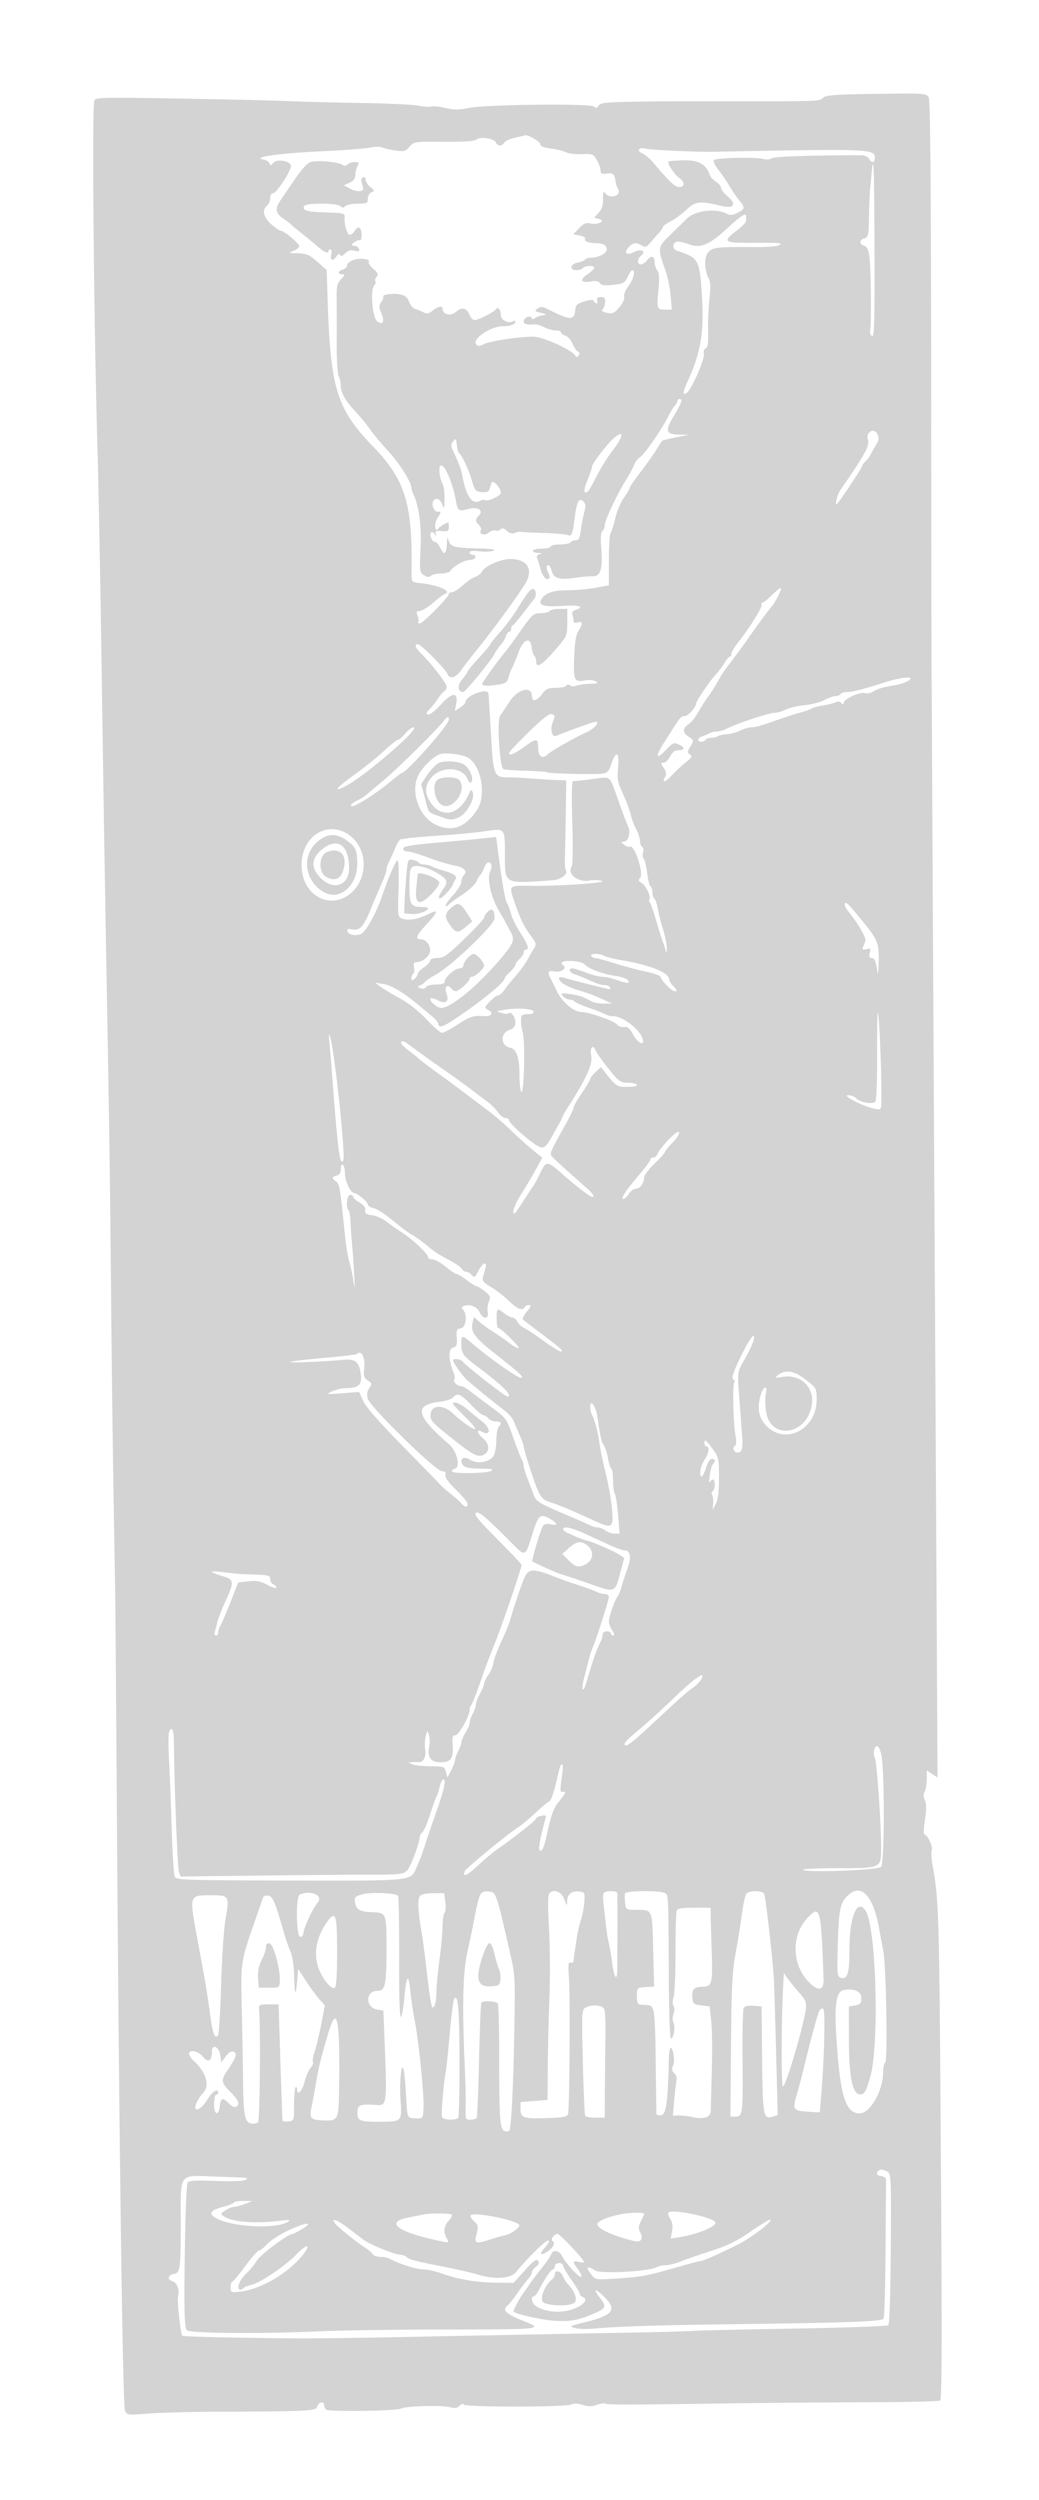 <svg xmlns="http://www.w3.org/2000/svg" width="500" height="1203"><path d="M396.137 47c-1.746 1.733-1.836 1.737-39.637 1.725-39.25-.012-38.493-.016-53.772.272-11.306.214-13.93.542-14.654 1.834-.677 1.21-1.199 1.31-2.258.431-1.891-1.569-52.113-.986-60.316.701-4.762.979-7.066.978-11.165-.004-2.841-.681-5.802-.994-6.579-.696-.777.299-3.628.116-6.335-.406-2.706-.521-14.596-1.094-26.421-1.272-11.825-.178-27.8-.587-35.5-.909-7.7-.321-31.879-.889-53.731-1.261-36.602-.624-39.782-.546-40.373.996-1.213 3.161-.289 104.509 1.542 169.089.545 19.25 1.458 67.85 2.027 108 .569 40.15 1.489 98.2 2.044 129 1.597 88.68 1.91 110.371 2.47 171 .289 31.35.829 74.775 1.201 96.5.371 21.725.728 42.875.793 47 .065 4.125.444 54.975.841 113 1.028 149.9 2.74 275.011 3.801 277.803.907 2.384.925 2.387 11.647 1.597 5.906-.435 19.738-.826 30.738-.868 46.764-.179 49.633-.324 50.21-2.532.597-2.284 3.29-2.741 3.29-.559 0 .793.493 1.745 1.095 2.118 1.701 1.051 33.778.579 35.846-.528 2.367-1.266 19.614-1.76 23.645-.676 2.316.622 3.482.434 4.67-.754.939-.939 1.726-1.155 1.934-.531.445 1.334 49.271 1.289 51.769-.048 1.108-.593 3.083-.515 5.463.216 2.81.862 4.485.858 6.8-.016 1.689-.637 3.46-.919 3.935-.625 1.003.62 12.067.612 56.843-.043 17.875-.261 48.578-.52 68.229-.575 19.651-.056 35.936-.437 36.19-.848.9-1.457.953-28.874.255-132.631-.677-100.654-.936-109.012-3.863-124.7-.585-3.135-.785-6.426-.444-7.314.661-1.724-1.665-7.08-3.321-7.646-.657-.224-.63-2.685.078-7.225.777-4.979.769-7.555-.029-9.307-.754-1.653-.785-3.018-.1-4.299.553-1.033 1.005-3.717 1.005-5.966v-4.089l2.583 1.693 2.584 1.692-.489-91.919c-.268-50.556-.801-148.17-1.182-216.92-.382-68.75-.791-146.375-.909-172.5s-.25-48.4-.292-49.5c-.043-1.1-.122-63.56-.178-138.799-.07-96.417-.421-137.4-1.187-138.831-1.054-1.97-1.814-2.022-25.184-1.701-19.764.272-24.369.601-25.609 1.831M248 66.208c-2.475.547-4.86 1.623-5.3 2.393-1.023 1.791-3.33 1.806-4.013.025-.748-1.949-7.471-3.05-9.309-1.525-1.02.847-5.854 1.189-15.794 1.117-14.087-.102-14.359-.062-16.495 2.394-1.945 2.238-2.663 2.427-6.88 1.815-2.59-.375-5.402-1.041-6.25-1.478-.848-.438-3.548-.392-6 .102S164.275 72.376 153 72.897c-18.869.873-32.337 2.867-26.189 3.878 1.271.209 2.562 1.033 2.868 1.832.473 1.232.736 1.208 1.737-.161 1.601-2.19 8.584-1.014 8.584 1.447C140 82.394 133.06 93 131.423 93c-.832 0-1.423.988-1.423 2.378 0 1.307-.675 2.937-1.5 3.622-2.538 2.107-1.744 5.579 2.035 8.896 1.944 1.707 3.995 3.104 4.558 3.104 1.551 0 8.907 6.173 8.907 7.474 0 .627-1.238 1.629-2.75 2.227-2.582 1.02-2.454 1.093 2.097 1.193 4.148.091 5.496.678 9.357 4.077l4.511 3.97.436 13.78c1.377 43.438 4.31 52.938 22.008 71.279 15.425 15.986 18.929 27.49 18.402 60.416-.076 4.741-.067 4.752 4.657 5.259 8.308.891 15.03 3.909 11.401 5.119-.679.226-3.261 2.165-5.737 4.309-2.477 2.143-5.365 3.897-6.418 3.897-1.607 0-1.768.385-1.003 2.397.501 1.319.64 2.669.308 3-.331.332.028.603.799.603 1.42 0 13.932-12.764 13.932-14.213 0-.433.674-.787 1.497-.787.824 0 3.186-1.515 5.25-3.367s4.766-3.683 6.004-4.068c1.238-.385 2.732-1.6 3.32-2.698 1.329-2.483 9.008-5.867 13.313-5.867 7.641 0 10.921 3.984 8.322 10.108-1.458 3.435-15.041 22.27-24.206 33.565-2.75 3.389-6.125 7.761-7.5 9.717-2.701 3.841-5.666 4.662-6.723 1.86-.871-2.308-12.745-14.25-14.169-14.25-1.897 0-1.226 1.784 1.769 4.699 4.648 4.524 12.123 14.26 12.123 15.79 0 .776-.573 1.771-1.274 2.211-.701.44-2.081 2.068-3.067 3.617-.986 1.549-2.747 3.771-3.913 4.937-1.626 1.626-1.799 2.228-.739 2.582.775.258 3.434-1.808 6.057-4.706 5.53-6.11 8.563-6.285 7.464-.43l-.641 3.42 2.556-1.675c1.407-.921 2.557-2.073 2.557-2.56 0-3.167 10.803-7.204 11.064-4.135.162 1.905.713 10.821 1.374 22.25.967 16.711 1.496 17.993 7.433 18.024 2.546.013 8.004.282 12.129.597 4.125.316 9.525.643 12 .727l4.5.152-.236 16c-.129 8.8-.316 18.286-.414 21.08-.098 2.794.081 5.499.397 6.011 1.254 2.029-2.212 4.714-6.468 5.011-23.563 1.642-22.772 2.071-22.794-12.352-.02-12.799.053-12.709-9.102-11.312-4.061.62-13.683 1.55-21.383 2.067-7.7.516-15.125 1.139-16.5 1.384-1.375.244-2.863.482-3.306.528-.444.046-1.702 2.22-2.796 4.833-1.094 2.613-2.419 5.531-2.944 6.486-.525.955-.954 2.406-.954 3.223 0 .818-1.066 3.861-2.369 6.764-1.303 2.902-3.641 8.403-5.196 12.223-3.47 8.526-5.272 10.499-8.949 9.796-2.051-.392-2.63-.172-2.284.866.551 1.654 3.119 2.286 6.127 1.507 2.404-.622 7.455-9.502 10.588-18.615 3.243-9.429 6.546-16.965 7.446-16.983.474-.009.672 6.102.44 13.58-.419 13.461-.4 13.606 1.887 14.475 2.851 1.084 7.619.235 12.56-2.237 5.016-2.509 4.725-1.235-1.186 5.195-4.847 5.272-5.44 6.97-2.434 6.97 2.274 0 4.37 2.548 4.37 5.314 0 2.581-3.594 5.686-6.581 5.686-1.227 0-1.528.649-1.17 2.524.266 1.388.093 2.765-.383 3.059-.476.294-.866 1.239-.866 2.098 0 1.277.275 1.335 1.5.319.825-.685 1.501-1.752 1.503-2.372.001-.621 1.35-2.028 2.997-3.128 1.647-1.1 2.996-2.562 2.997-3.25.002-.759 1.364-1.25 3.465-1.25 3.005 0 4.723-1.212 13-9.17 5.246-5.044 9.538-9.699 9.538-10.345 0-.646.844-1.939 1.876-2.873 2.041-1.847 3.124-.715 3.124 3.263 0 3.193-20.957 23.21-28.574 27.293-2.14 1.146-4.348 2.651-4.908 3.343-.56.693-1.693 1.483-2.518 1.758-1.22.405-1.154.64.351 1.26 1.157.477 2.148.282 2.643-.52.437-.706 2.638-1.282 4.899-1.282 2.869 0 4.107-.425 4.107-1.411 0-1.975 4.912-6.316 7.146-6.316 1.02 0 1.854-.606 1.854-1.347 0-1.774 3.402-5.653 4.957-5.653 1.399 0 4.96 3.963 5.01 5.576.043 1.398-4.248 5.424-5.781 5.424-.653 0-1.186.432-1.186.96 0 1.297-5.195 6.04-6.617 6.04-.626 0-1.714-.694-2.418-1.542-1.828-2.203-3.245-.323-2.075 2.752 1.416 3.725-.383 5.103-4.132 3.165-1.619-.837-3.199-1.267-3.511-.955-.985.984 2.973 4.58 5.04 4.58 5.046 0 19.061-11.861 30.258-25.609 4.794-5.885 5.221-7.516 2.979-11.391-.795-1.375-1.771-3.175-2.17-4-.398-.825-1.921-3.525-3.385-6-3.674-6.212-5.662-15.184-4.116-18.576 1.192-2.617.809-4.424-.937-4.424-.531 0-1.433 1.228-2.003 2.73-.571 1.501-1.357 2.963-1.746 3.25-.389.286-1.232 1.714-1.872 3.173-.64 1.459-3.781 4.369-6.979 6.465-3.199 2.097-6.129 4.265-6.512 4.818-.382.554-.962.739-1.288.413-.326-.326 1.212-2.563 3.419-4.971 2.206-2.408 4.024-5.3 4.038-6.428.015-1.127.537-2.56 1.16-3.183 1.996-1.996.131-4.048-4.313-4.747-2.376-.374-7.92-2.047-12.32-3.717-4.4-1.671-9.012-3.041-10.25-3.045-1.238-.005-2.25-.575-2.25-1.268 0-1.351 3.241-1.873 21.5-3.461 6.05-.526 13.762-1.257 17.138-1.624l6.138-.667.684 5.381c1.96 15.417 3.626 25.281 4.437 26.272.499.61 1.41 2.989 2.024 5.287.615 2.298 2.684 6.506 4.598 9.35 3.486 5.181 4.355 7.972 2.481 7.972-.55 0-1 .605-1 1.345s-.9 2.16-2 3.155c-1.1.995-2 2.251-2 2.79 0 .54-1.125 2.023-2.5 3.298-1.375 1.274-2.5 2.56-2.5 2.857 0 2.13-10.298 10.647-24.009 19.855-5.772 3.877-7.947 4.539-8.056 2.45-.036-.687-1.274-2.255-2.75-3.484a8569.414 8569.414 0 0 1-6.685-5.568c-7.356-6.133-12.966-9.496-17-10.192l-4-.689 2.5 1.909c1.375 1.05 5.568 3.575 9.319 5.611 4.229 2.295 9.137 6.162 12.923 10.182 3.357 3.565 6.721 6.481 7.474 6.481.753 0 4.14-1.8 7.526-4 6.027-3.917 7.532-4.388 12.909-4.041 3.412.22 4.505-1.537 1.843-2.962-2.033-1.088-2.023-1.146.718-4.051 1.53-1.62 3.324-2.946 3.988-2.946.664 0 2.015-1.175 3.003-2.612s3.433-4.474 5.432-6.75c1.999-2.276 4.545-5.764 5.656-7.751 1.112-1.987 2.597-4.535 3.301-5.662 1.107-1.774.938-2.498-1.258-5.387-3.492-4.593-5.524-8.731-8.259-16.815-2.747-8.118-2.954-7.92 8.061-7.756 13.213.197 37.264-1.489 33.982-2.381-1.584-.431-4.155-.529-5.713-.217-5.745 1.149-11.194-3.101-8.758-6.83.481-.736.593-10.226.249-21.089-.345-10.908-.238-19.779.239-19.814 2.546-.188 7.448-.752 12.007-1.383 5.921-.819 5.867-.867 8.972 7.947 3.134 8.895 4.573 12.751 5.663 15.173 1.329 2.952.115 7.319-2.046 7.359-1.567.029-1.552.167.166 1.468 1.044.79 2.262 1.211 2.708.935 2.137-1.321 6.818 12.747 4.979 14.964-.981 1.182-.838 1.662.746 2.51 1.917 1.026 4.665 6.929 3.683 7.911-.273.273-.134.987.308 1.588.442.601 1.843 4.692 3.112 9.092 1.27 4.4 2.681 8.9 3.137 10 .455 1.1 1.023 2.9 1.262 4 .276 1.266.479.855.552-1.12.064-1.716-.727-5.766-1.758-9-1.031-3.234-2.195-7.79-2.587-10.125-.392-2.334-1.124-4.498-1.626-4.809-.502-.31-.913-1.636-.913-2.946 0-1.31-.419-2.641-.93-2.957-.512-.316-1.242-3.155-1.623-6.309-.382-3.154-1.125-6.275-1.653-6.936-.528-.661-.679-2.086-.336-3.166s.155-2.253-.417-2.607c-.573-.354-1.041-1.636-1.041-2.849 0-1.213-.84-3.774-1.867-5.691-1.026-1.917-2.205-5.06-2.62-6.985-.414-1.925-2.087-6.425-3.717-10-2.639-5.787-2.896-7.196-2.343-12.846.73-7.44-1.074-8.239-3.262-1.445-1.026 3.182-1.894 4.166-4 4.529-3.321.572-25.928.043-27.021-.633-.437-.27-5.142-.595-10.455-.722s-10.044-.49-10.514-.807c-1.752-1.181-3.117-23.387-1.572-25.576.777-1.1 2.772-4.106 4.434-6.68 4.061-6.289 10.937-8.024 10.937-2.761 0 2.866 2.315 2.359 4.842-1.059 1.881-2.545 2.887-3 6.629-3 2.426 0 4.703-.472 5.059-1.049.404-.654 1.084-.7 1.809-.123.639.509 2.061.562 3.161.119 1.1-.444 4.025-.852 6.5-.907 3.69-.083 4.17-.293 2.668-1.166-1.008-.586-3.258-.805-5-.486-5.374.982-5.815.061-5.356-11.194.291-7.129.897-10.864 2.05-12.624 2.216-3.382 2.085-4.847-.362-4.07-1.387.44-2 .18-2-.851 0-.817-.258-2.157-.572-2.977-.362-.942.191-1.734 1.5-2.149 4.775-1.516 1.667-2.507-6.178-1.97-9.167.628-11.997-.286-10.152-3.275 1.853-3 5.596-4.248 12.787-4.263 3.786-.008 9.749-.543 13.25-1.188l6.365-1.173v-12.127c0-6.67.378-12.555.839-13.077.461-.523 1.452-3.65 2.201-6.95.75-3.3 2.622-7.755 4.161-9.9 1.54-2.145 2.799-4.295 2.799-4.779 0-.483 2.176-3.682 4.836-7.109 2.659-3.427 6.095-8.252 7.634-10.722 1.54-2.469 2.949-4.663 3.132-4.874.182-.211 3.159-.945 6.615-1.63l6.283-1.248-4.781-.119c-6.38-.159-6.778-1.733-2.33-9.201C328.151 193.602 328.68 192 327 192c-.55 0-1 .418-1 .929 0 .51-.562 1.53-1.25 2.265-.687.735-2.147 3.13-3.244 5.321-3.147 6.289-11.597 18.463-13.534 19.5-.969.519-2.246 2.19-2.838 3.714-.592 1.524-2.212 4.571-3.6 6.771-4.339 6.876-10.516 19.9-10.525 22.191-.005 1.205-.516 2.504-1.135 2.887-.773.477-.929 3.248-.498 8.809.743 9.571-.503 13.214-4.426 12.946-1.348-.092-5.273.255-8.723.773-7.187 1.077-9.867.177-10.824-3.635-.341-1.359-1.021-2.471-1.511-2.471-1.178 0-1.131 1.685.111 4.005.697 1.303.657 2.087-.132 2.575-1.25.772-3.027-1.709-3.997-5.58-.345-1.375-.94-3.248-1.324-4.163-.478-1.141-.125-1.81 1.127-2.134 1.498-.387 1.432-.492-.368-.587-4.429-.235-3.423-2.116 1.132-2.116 2.507 0 4.559-.45 4.559-1s1.998-1 4.441-1c2.443 0 4.719-.45 5.059-1 .34-.55 1.464-1 2.498-1 1.491 0 2.003-.98 2.478-4.75.33-2.613 1.068-6.498 1.642-8.634.838-3.12.751-4.176-.44-5.367-2.015-2.015-3.19.298-4.144 8.158-.934 7.691-1.428 8.856-3.413 8.051-.892-.362-6.136-.805-11.654-.985-5.518-.181-10.468-.432-11-.559-.532-.127-1.771.12-2.754.549-1.185.516-2.458.173-3.774-1.018-1.443-1.306-2.287-1.497-3.084-.7-.605.605-1.736.854-2.514.556-.779-.299-2.197.163-3.151 1.027-1.839 1.664-4.964.733-3.809-1.136.351-.567-.042-1.71-.872-2.54-1.901-1.901-1.891-2.573.074-4.744 2.284-2.524-.993-4.224-5.598-2.904-4.144 1.189-4.762.767-5.55-3.789-1.446-8.359-5.119-17.215-7.141-17.215-1.471 0-.95 5.717.838 9.184.477.927.832 4.077.789 7-.071 4.76-.184 5.029-1.083 2.566-1.113-3.047-3.556-3.648-4.529-1.114-.73 1.903 1.002 4.979 2.598 4.614 1.491-.341 1.376.389-.517 3.277-1.514 2.311-1.115 7.079.414 4.945.383-.535 1.708-1.538 2.946-2.23 2.061-1.153 2.25-1.055 2.25 1.167 0 2.146-.393 2.394-3.413 2.154-2.742-.217-3.313.044-2.905 1.333.432 1.367.353 1.386-.533.133-.572-.809-1.331-1.181-1.686-.825-.989.989.509 4.786 1.785 4.526.619-.127 1.87 1.294 2.779 3.158 1.845 3.781 2.872 2.711 3.089-3.22.078-2.138.277-2.518.611-1.168.917 3.7 2.284 4.109 14.773 4.418 6.072.15 8.349.502 7 1.082-1.1.473-4.137.608-6.75.301-3.191-.375-4.75-.188-4.75.57 0 .621.713 1.129 1.583 1.129.871 0 1.392.562 1.159 1.25-.234.688-1.509 1.253-2.834 1.256-2.511.007-7.827 3.02-9.208 5.22-.44.701-2.487 1.274-4.55 1.274-2.062 0-4.237.487-4.832 1.082-.776.776-1.7.706-3.268-.25-2.097-1.278-2.165-1.801-1.666-12.832.503-11.108-.808-20.925-3.503-26.236-.485-.955-.881-2.24-.881-2.855 0-2.819-5.586-11.74-11.128-17.773-3.353-3.65-7.343-8.436-8.869-10.636-1.525-2.2-4.473-5.797-6.551-7.994-5.086-5.377-7.444-9.435-7.448-12.822-.002-1.548-.467-3.681-1.033-4.738-.58-1.084-.993-8.147-.946-16.184.046-7.844.034-17.356-.027-21.137-.094-5.827.229-7.238 2.12-9.25 1.878-1.999 1.966-2.375.556-2.375-2.334 0-2.098-1.656.326-2.29 1.1-.287 2-1.196 2-2.019 0-.822 1.403-1.985 3.119-2.582 3.324-1.159 8.235-.491 7.316.996-.303.49.698 1.966 2.225 3.279 2.255 1.94 2.549 2.66 1.566 3.843-.665.802-.923 1.742-.575 2.091.349.348.078 1.304-.602 2.123-1.975 2.38-.833 15.513 1.498 17.217 2.735 2 3.7.177 2.026-3.83-1.273-3.047-1.281-3.8-.058-5.545.778-1.111 1.184-2.25.903-2.532-.786-.786 3.755-1.635 6.775-1.268 3.604.439 4.757 1.254 5.854 4.14.507 1.335 1.717 2.683 2.688 2.993.971.311 2.773 1.048 4.005 1.638 1.731.829 2.641.729 4-.438 2.727-2.343 5.26-2.978 5.26-1.32 0 2.909 3.978 3.874 6.439 1.561 2.662-2.501 5.301-1.871 6.613 1.579.494 1.3 1.571 2.364 2.392 2.364 1.776 0 9.323-3.815 10.13-5.12.946-1.531 2.426.092 2.426 2.66 0 2.502 3.713 4.374 5.943 2.995.581-.359 1.057-.225 1.057.299 0 1.278-2.514 2.166-6.131 2.166-5.702 0-14.807 6.165-12.756 8.636.897 1.08 1.555 1.073 3.738-.043 2.879-1.472 16.887-3.593 23.728-3.593 4.417 0 17.797 5.917 20.018 8.853.907 1.198 1.242 1.217 1.927.108.505-.818.36-1.5-.372-1.744-.661-.22-1.824-1.891-2.586-3.712-.761-1.822-2.325-3.611-3.475-3.976-1.15-.365-2.091-1.083-2.091-1.596 0-.513-1.147-.933-2.55-.933-1.402 0-3.901-.699-5.554-1.554-1.652-.854-3.767-1.477-4.7-1.385-3.546.353-5.196-.109-5.196-1.454 0-1.724 3.325-3.133 3.828-1.622.235.705.779.76 1.519.153.634-.521 2.278-1.146 3.653-1.391 2.358-.419 2.315-.489-.766-1.224-2.965-.708-3.103-.898-1.5-2.073 1.472-1.078 2.348-.995 5.266.497 10.241 5.237 12.327 5.309 12.803.437.261-2.678.868-3.268 4.465-4.346 2.985-.895 4.266-.935 4.53-.143.203.608.767 1.105 1.254 1.105s.626-.675.31-1.5c-.525-1.366 1.186-2.002 3.361-1.25 1.041.36.265 5.13-.959 5.891-.566.353.422.961 2.197 1.35 2.84.624 3.569.308 6.082-2.641 1.688-1.979 2.647-4.06 2.344-5.085-.287-.973.613-3.21 2.05-5.094 2.405-3.152 3.482-7.698 1.813-7.649-.413.012-1.425 1.474-2.25 3.25-1.36 2.927-2.012 3.282-7 3.804-4.152.435-5.709.229-6.351-.842-.581-.967-1.853-1.235-4-.843-5.05.924-6.017-.6-2.089-3.292 1.892-1.296 3.44-2.749 3.44-3.228 0-1.209-4.742-1.098-5.5.129-.34.55-1.716 1-3.059 1-3.586 0-3.123-2.914.58-3.654 1.661-.332 3.263-.996 3.559-1.475.296-.479 1.615-.871 2.932-.871 3.607 0 7.488-2.101 7.488-4.054 0-1.912-1.93-2.946-5.5-2.946-3.214 0-5.602-1.026-4.928-2.117.308-.498-.845-1.188-2.562-1.531l-3.123-.625 2.774-2.895c2.197-2.293 3.345-2.77 5.518-2.293 3.702.813 7.444-1.192 4.019-2.153l-2.302-.646 2.171-2.311c1.559-1.66 2.156-3.525 2.119-6.62-.041-3.49.174-4.024 1.132-2.809 2.449 3.107 8.08 1.052 6.047-2.206-.444-.712-.938-2.194-1.098-3.294-.556-3.826-1.132-4.371-4.21-3.982-2.458.311-3.057.02-3.057-1.484 0-1.03-.788-3.268-1.75-4.975-1.657-2.937-2.044-3.09-7.25-2.877-3.025.124-6.4-.265-7.5-.863-1.1-.599-4.363-1.408-7.25-1.798-3.607-.487-5.25-1.165-5.25-2.166 0-1.152-6.028-4.7-7.218-4.248-.155.059-2.307.554-4.782 1.101m59.549 5.713c-.372.601.357 1.478 1.641 1.972 1.27.489 3.848 2.732 5.727 4.985C321.999 87.367 324.832 90 326.885 90c2.727 0 2.727-2.458 0-4.368-2.504-1.754-6.12-7.391-5.098-7.948.392-.213 3.733-.454 7.423-.535 6.969-.153 10.744 1.992 12.34 7.012.29.913 1.635 2.386 2.989 3.273 1.354.886 2.461 2.237 2.461 3 0 .764 1.35 2.524 3 3.913 4.779 4.021 3.228 6.313-3.175 4.691-9.706-2.458-12.184-2.188-16.382 1.781-2.169 2.051-5.63 4.607-7.693 5.682-2.062 1.075-3.75 2.301-3.75 2.726 0 .425-.788 1.626-1.75 2.668-.962 1.042-2.803 3.15-4.089 4.685-1.989 2.373-2.623 2.613-4.236 1.605-2.682-1.675-4.35-1.478-6.368.752-2.573 2.843-1.125 4.193 2.536 2.366 3.493-1.742 6.06-.505 3.449 1.662-.848.704-1.542 1.862-1.542 2.574 0 2.306 2.431 2.182 4.32-.219 2.091-2.658 3.665-2.239 3.712.989.017 1.205.604 2.944 1.304 3.865.937 1.232 1.077 3.725.531 9.446-.864 9.046-.746 9.38 3.337 9.38h3.086l-.566-6.751c-.311-3.713-1.456-9.226-2.543-12.25-3.824-10.636-3.758-11.093 2.507-17.122 3.072-2.957 6.572-6.371 7.776-7.586 3.941-3.976 13.987-5.261 19.223-2.459 1.627.871 2.793.775 5.205-.428 3.721-1.856 3.794-2.413.793-6.077-1.274-1.555-3.38-4.627-4.68-6.827-1.301-2.2-3.695-5.717-5.32-7.815-1.696-2.189-2.578-4.181-2.07-4.676 1.127-1.096 19.982-1.52 23.648-.531 1.601.432 3.291.307 4.019-.297 1.03-.855 19.568-1.482 43.102-1.458 1.628.002 3.282.716 3.799 1.64 1.255 2.241 2.817 2.06 2.817-.328 0-4.409-1.89-4.481-78-2.985-7.607.15-29.882-.889-32.141-1.499-1.579-.427-2.91-.278-3.31.37M149.865 77.88c-1.805.424-4.148 2.827-7.432 7.62-2.639 3.85-5.84 8.525-7.115 10.39-3.122 4.565-2.921 6.552.932 9.244 1.787 1.248 3.475 2.532 3.75 2.852.275.32 2.745 2.367 5.49 4.548 2.744 2.181 5.894 4.79 7 5.798 2.953 2.691 5.51 3.945 5.51 2.703a1.03 1.03 0 0 1 1.019-1.035c.588 0 .753 1.058.392 2.5-.729 2.905.93 3.384 2.597.75.747-1.179 1.273-1.363 1.613-.562.344.811 1.123.568 2.457-.766 1.408-1.408 2.681-1.77 4.568-1.296 1.977.496 2.502.317 2.151-.735-.255-.765-.989-1.447-1.63-1.516-2.444-.262-2.497-.413-.619-1.786 1.061-.777 2.272-1.2 2.691-.941.419.258.761-.88.761-2.53 0-3.779-1.546-4.818-3.208-2.157-.7 1.122-1.804 2.039-2.453 2.039-1.285 0-2.83-5.294-2.48-8.501.203-1.855-.454-2.02-9.049-2.278-9.174-.275-11.665-1.028-10.364-3.134.937-1.515 15.823-1.418 17.354.113.933.933 1.467.933 2.4 0 .66-.66 3.36-1.2 6-1.2 4.396 0 4.8-.201 4.8-2.393 0-1.353.761-2.689 1.75-3.074 1.592-.62 1.546-.848-.5-2.518-1.238-1.009-2.25-2.588-2.25-3.509 0-.92-.562-1.466-1.25-1.214-.687.252-1.083 1.077-.878 1.833.204.756.594 2.162.867 3.125.617 2.182-3.034 2.346-6.727.302l-2.489-1.378 2.739-1.247c1.879-.857 2.738-2.002 2.738-3.653 0-1.323.466-3.276 1.035-4.34.886-1.655.699-1.934-1.3-1.934-1.284 0-2.856.521-3.493 1.158-.798.798-1.558.84-2.45.136-1.644-1.299-11.464-2.23-14.927-1.414m269.984 1.87c-.083.412-.294 2.325-.469 4.25-.176 1.925-.473 5.075-.662 7-.189 1.925-.427 7.93-.53 13.344-.17 8.919-.376 9.892-2.188 10.366-2.521.659-2.605 2.899-.133 3.545 1.331.348 2.04 1.746 2.47 4.867.797 5.798 1.078 30.991.405 36.27-.133 1.041.319 2.091 1.005 2.333.984.347 1.214-8.312 1.09-41.143-.138-36.306-.327-44.118-.988-40.832m-68.9 29.247c-9.456 8.844-13.769 10.725-19.535 8.523-2.462-.94-5.138-1.456-5.946-1.146-2.029.778-1.845 3.565.282 4.264 10.668 3.51 10.985 4.108 12.097 22.862.977 16.463-.736 26.521-6.726 39.5-2.634 5.706-2.81 7.816-.491 5.892 2.454-2.036 8.556-16.076 8.082-18.592-.235-1.244.166-2.423.923-2.714.986-.378 1.285-2.568 1.133-8.3-.113-4.282.177-11.192.645-15.356.553-4.928.49-8.244-.183-9.5-2.337-4.368-2.491-10.8-.313-13.124 2.197-2.344 4.069-2.536 23.463-2.41 4.884.032 9.609-.368 10.5-.888 1.979-1.157 1.053-1.233-14.13-1.158-12.434.061-13.192-.649-6.25-5.85 2.475-1.854 4.5-3.963 4.5-4.686 0-.723.034-1.64.075-2.039.224-2.17-2.367-.664-8.126 4.722m67.184 99.343c-.642.774-.883 2.147-.536 3.051 1.107 2.887-1.124 7.016-13.23 24.475-1.462 2.11-2.857 8.005-1.569 6.634C404.61 240.571 415 224.873 415 224.063c0-.45.666-1.371 1.479-2.046.814-.675 2.081-2.418 2.816-3.872.736-1.455 1.979-3.659 2.764-4.898 2.241-3.541-1.343-8.02-3.926-4.907m-122.671 2.443C292.502 213.277 285 222.984 285 224.32c0 .628-.981 3.507-2.179 6.398-2.054 4.957-2.077 7.177-.062 5.931.491-.303 2.416-3.611 4.279-7.35 1.863-3.74 5.316-9.302 7.674-12.361 5.424-7.036 5.839-10.441.75-6.155m-77.363 1.583c-1.15 1.398-1.176 2.187-.144 4.418 3.21 6.942 3.961 8.955 4.557 12.216 1.787 9.767 4.752 14 8.429 12.032.988-.529 2.047-.711 2.353-.405.993.993 7.706-1.986 7.706-3.42 0-2.521-3.89-6.704-4.486-4.824-.283.889-.736 2.321-1.007 3.181-.343 1.087-1.472 1.468-3.707 1.25-2.921-.286-3.341-.768-4.625-5.314-1.434-5.079-4.916-12.583-6.269-13.509-.409-.28-.892-2.043-1.075-3.917-.299-3.082-.466-3.246-1.732-1.708m153.577 73.8c-2.103 2.109-4.267 3.834-4.809 3.834-.542 0-.713.44-.381.978.603.975-5.676 11.058-11.446 18.38-1.672 2.122-3.04 4.485-3.04 5.25 0 .766-.353 1.392-.784 1.392-.432 0-1.589 1.362-2.572 3.026-.984 1.665-2.943 4.252-4.356 5.75-2.668 2.831-9.288 12.646-9.288 13.772 0 1.792-4.391 6.516-5.619 6.045-.871-.335-2.384 1.043-4.048 3.686a2136.903 2136.903 0 0 1-6.067 9.565c-4.126 6.464-3.448 7.963 1.317 2.911 3.121-3.308 3.73-3.57 5.947-2.559 3.169 1.443 3.167 2.804-.004 2.804-1.738 0-2.936.893-4.026 3-.853 1.65-2.267 3-3.141 3-1.437 0-1.432.239.056 2.51 1.256 1.917 1.393 2.98.58 4.5-1.631 3.046.337 2.369 3.659-1.26 1.637-1.788 4.522-4.471 6.411-5.963 2.845-2.247 3.179-2.884 1.944-3.708-1.307-.872-1.278-1.354.242-3.927 1.703-2.883 1.69-2.96-.759-4.565-3.112-2.039-3.173-4.095-.181-6.055 1.271-.833 3.37-3.431 4.664-5.773 1.294-2.342 3.533-5.834 4.976-7.759 1.442-1.925 3.506-5.212 4.586-7.305 1.079-2.093 3.633-5.918 5.674-8.5 2.04-2.582 5.865-7.772 8.5-11.532 5.208-7.436 9.547-13.323 11.52-15.631 1.905-2.229 4.913-8.123 4.571-8.96-.166-.407-2.023.985-4.126 3.094m-120.015 2.536c-4.73 7.72-7.416 11.441-11.911 16.498-2.062 2.321-3.75 4.472-3.75 4.78 0 .309-2.471 3.252-5.492 6.54-3.02 3.289-5.495 6.283-5.5 6.653-.004.371-1.181 2.067-2.614 3.77-2.461 2.925-2.174 6.057.554 6.057.993 0 13.263-14.959 14.962-18.242.775-1.498 2.183-3.554 3.128-4.568.944-1.014 2.028-2.822 2.407-4.017.379-1.195 1.109-2.173 1.622-2.173.513 0 .933-.637.933-1.417 0-.779.365-1.566.81-1.75.446-.183 2.699-2.808 5.008-5.833 2.309-3.025 4.675-6.076 5.258-6.78.582-.704.916-2.017.742-2.917-.653-3.363-2.709-2.228-6.157 3.399M264.5 294c-.34.55-2.279 1.024-4.309 1.053-3.477.051-4.039.547-9.691 8.571-3.3 4.684-6.471 9.048-7.047 9.697-2.904 3.272-11.453 15.087-11.453 15.828 0 1 3.01 1.075 8.264.207 2.997-.495 3.892-1.156 4.389-3.239.343-1.439 1.12-3.517 1.726-4.617.607-1.1 2.009-4.475 3.116-7.5 2.372-6.48 5.753-7.815 6.332-2.5.18 1.65.742 3.428 1.25 3.95.508.523.923 1.76.923 2.75 0 4.003 3.236 1.691 11.535-8.242 3.161-3.783 3.465-4.709 3.465-10.553V293h-3.941c-2.168 0-4.219.45-4.559 1m162 34.147c-11.538 3.649-16.196 4.853-18.779 4.853-1.432 0-2.881.45-3.221 1-.34.55-1.478 1-2.529 1-1.05 0-3.386.826-5.191 1.836-1.804 1.01-6.104 2.129-9.555 2.488-3.451.358-7.592 1.331-9.2 2.163-1.609.832-4.001 1.513-5.315 1.513-2.575 0-18.232 5.184-22.815 7.554-1.537.795-3.724 1.446-4.859 1.446-1.135 0-2.845.417-3.8.927-.955.51-2.524 1.171-3.486 1.469-.962.298-1.75 1.005-1.75 1.573 0 1.322 2.687 1.346 3.5.031.34-.55 1.641-1 2.892-1s2.6-.325 2.998-.723c.397-.398 2.289-.823 4.204-.946 1.915-.122 4.884-.922 6.597-1.777 1.714-.855 4.028-1.554 5.142-1.554 2.165 0 4.687-.722 14.167-4.058 3.3-1.161 7.8-2.589 10-3.173 2.2-.584 4.45-1.395 5-1.802.55-.408 3.025-1.069 5.5-1.47s5.219-1.106 6.097-1.566c.966-.507 2.052-.382 2.75.316.871.871 1.153.864 1.153-.027 0-1.798 7.803-5.417 10.106-4.686 1.096.347 2.982-.015 4.193-.805 1.211-.79 3.663-1.727 5.451-2.083 1.788-.355 4.712-.933 6.5-1.283 1.788-.351 4.138-1.251 5.223-2 3.001-2.074-3.378-1.618-10.973.784m-172.049 24.109c-5.198 5.077-9.451 9.572-9.451 9.988 0 1.572 2.422.64 7.133-2.744 6.18-4.44 6.867-4.39 6.867.5 0 4.203 2.139 5.461 4.785 2.815 1.473-1.473 13.496-8.283 18.235-10.329 4.342-1.874 7.53-6.072 3.793-4.994-3.565 1.029-16.112 5.609-17.967 6.558-2.159 1.106-3.266-2.816-1.848-6.546 1.266-3.329 1.287-3.181-.547-3.885-1.048-.402-4.61 2.395-11 8.637m-41.211-5.006c-3.208 4.148-22.675 23.343-28.724 28.323-3.291 2.71-6.863 5.714-7.938 6.676-1.075.962-3.219 2.31-4.766 2.994-2.43 1.076-3.835 2.757-2.305 2.757 1.687 0 11.554-6.242 16.957-10.726 3.494-2.901 6.542-5.274 6.771-5.274 2.294 0 22.765-23.131 22.765-25.723 0-1.854-.788-1.576-2.76.973M195 353c-1.363 1.65-2.933 3.006-3.489 3.014-.556.008-3.536 2.37-6.622 5.25-3.085 2.88-9.548 8.074-14.36 11.542-8.797 6.339-10.749 8.866-4.251 5.503 9.433-4.883 36.44-28.239 32.711-28.289-.831-.011-2.626 1.33-3.989 2.98m16.832 9.868c-3.231 1.025-8.777 6.483-10.662 10.494-3.584 7.625.363 19.243 7.865 23.147 7.997 4.163 14.752 1.944 20.493-6.731 4.726-7.141 2.02-21.892-4.648-25.34-2.825-1.461-10.486-2.383-13.048-1.57m-.804 4.357c-1.36.718-3.798 3.281-5.419 5.693l-2.946 4.387 1.756 6.597c2.086 7.84 1.197 6.764 7.499 9.068 4.698 1.717 5.495 1.755 8.703.415 3.924-1.64 8.12-9.131 6.838-12.208-.591-1.419-.872-1.289-1.829.844-4.968 11.079-14.409 12.19-19.505 2.295-1.845-3.583-1.293-7.099 1.625-10.335 4.9-5.435 14.556-4.995 17.189.784.926 2.033 1.394 2.315 2.057 1.242.93-1.505-.888-5.842-3.281-7.829-2.241-1.859-9.886-2.434-12.687-.953m-.278 7.855c-2.933 1.708-1.827 9.878 1.641 12.128 5.362 3.478 12.995-7.422 8.409-12.008-1.454-1.454-7.632-1.528-10.05-.12m-58.49 26.232c-9.082 6.132-9.645 22.065-1.025 29.006 9.858 7.938 23.765-.523 23.765-14.459 0-12.833-12.98-21.137-22.74-14.547m-.378 4.57c-6.953 6.953-4.824 18.646 4.291 23.568 7.518 4.06 15.913-3.485 15.757-14.16-.092-6.262-.746-7.704-4.874-10.749-5.36-3.954-10.317-3.516-15.174 1.341m2.653 3.222c-4.858 4.265-4.902 8.729-.135 13.496 6.09 6.09 13.55 3.495 13.585-4.725.048-11.511-5.907-15.395-13.45-8.771m2.803.895c-4.001 1.613-4.224 9.921-.322 12.009 4.636 2.482 7.693.563 8.667-5.441.953-5.876-2.779-8.813-8.345-6.568m38.197 11.412c-.388 4.449-.779 10.339-.87 13.089l-.165 5 3.423.326c3.203.306 8.077-1.381 8.077-2.795 0-.347-1.605-.631-3.567-.631-4.585 0-5.402-1.421-5.404-9.4-.003-9.802.4-10.665 4.745-10.158 4.084.477 11.163 4.111 12.675 6.508.727 1.152.384 2.385-1.297 4.658-3.313 4.481-2.085 5.964 1.592 1.924 1.717-1.888 3.191-3.882 3.274-4.432.084-.55.538-1.465 1.01-2.034 1.352-1.629-.166-2.945-5.028-4.355-2.475-.718-5.281-1.712-6.236-2.208-.955-.497-2.616-.903-3.691-.903-1.075 0-2.2-.396-2.499-.881-.3-.484-1.622-1.086-2.94-1.338-2.324-.444-2.417-.217-3.099 7.63m5.441-.661c-.014.413-.27 3-.569 5.75-.935 8.575 1.133 9.802 6.863 4.072 2.669-2.669 4.415-5.23 4.108-6.029-.843-2.197-10.342-5.661-10.402-3.793m205.581 14.158c-.314.507.469 2.198 1.74 3.757 4.838 5.938 8.74 12.795 8.133 14.296l-1.195 2.95c-.427 1.053 0 1.261 1.687.82 1.989-.52 2.187-.3 1.65 1.839-.443 1.764-.199 2.43.89 2.43 1.428 0 1.982 1.351 2.872 7 .216 1.375.455-1.15.53-5.61.15-8.936-.377-10.128-9.238-20.89-5.825-7.074-6.425-7.634-7.069-6.592m-188.057.857c-4.358 3.202-4.871 5.07-2.39 8.703 3.186 4.667 4.08 4.854 7.91 1.656l3.26-2.721-2.653-4.201c-2.584-4.095-4.086-4.937-6.127-3.437m66 24.235c.34.55 1.194 1 1.898 1s4.882 1.134 9.284 2.519c4.403 1.386 11.107 3.169 14.899 3.962 3.791.794 7.055 1.926 7.252 2.518.765 2.294 5.424 7.001 6.93 7.001 1.278 0 1.163-.449-.589-2.314-1.196-1.273-2.174-2.77-2.174-3.326 0-3.4-8.976-6.958-24-9.516-3.025-.515-6.281-1.365-7.236-1.89-2.309-1.268-7.055-1.233-6.264.046m-14.094 3.153c-.241.39.041 1.005.626 1.367 2.12 1.31-1.156 3.612-4.191 2.945-3.019-.663-3.551.267-1.889 3.299.523.955 1.663 3.311 2.533 5.236 2.661 5.89 8.447 11 12.454 11 3.436 0 15.49 4.224 16.854 5.906.711.877 2.309 1.461 3.55 1.299 1.735-.227 2.719.582 4.253 3.495 2.215 4.205 5.636 5.902 4.702 2.332C308.11 495.49 299.72 489 295.036 489c-1.135 0-2.845-.431-3.8-.958-.955-.527-4.562-1.942-8.017-3.145-3.454-1.203-6.518-2.572-6.809-3.042-.29-.47-1.346-.855-2.347-.855-1 0-2.436-.749-3.191-1.665-1.257-1.526-.974-1.612 3.356-1.022 2.601.353 5.638 1.103 6.75 1.665l4.008 2.022c1.093.55 3.68.971 5.75.936l3.764-.064-3.5-1.572c-5.71-2.566-7.229-3.14-13-4.911-5.533-1.698-9-3.878-9-5.661 0-.531 1.007-.658 2.25-.284 4.2 1.263 21.241 5.556 22.057 5.556.446 0 .533-.45.193-1s-1.632-1-2.871-1-4.25-.967-6.691-2.149-5.534-2.444-6.873-2.805c-2.763-.743-4.037-3.046-1.685-3.046.85 0 3.829.9 6.62 2s6.295 2.007 7.787 2.015c1.492.008 4.513.664 6.713 1.456 5.313 1.914 7.108 1.966 5.612.163-.624-.751-3.266-1.657-5.873-2.014-6.024-.824-13.394-3.582-14.908-5.578-1.197-1.578-10.054-2.299-10.925-.889M242.5 485.934c-3.938.683-3.956.706-1.203 1.5 1.538.443 3.071.531 3.408.195 1.156-1.156 3.295 1.619 3.295 4.274 0 2.036-.703 2.924-3 3.791-4.406 1.663-4.073 7.587.475 8.449 3.078.584 4.494 4.679 4.51 13.048.008 4.23.428 7.946.933 8.258 1.264.781 1.856-24.056.678-28.449-.851-3.175-1.025-5.14-.707-8 .061-.55 1.499-1 3.194-1 2.02 0 2.942-.431 2.672-1.25-.473-1.433-8.158-1.873-14.255-.816m179.605 22.039c.037 13.035-.33 21.652-.948 22.27-1.326 1.326-7.616.114-9.179-1.769-.673-.811-2.405-1.457-3.85-1.437-3.167.045 7.239 5.374 12.622 6.464 3.135.635 3.253.54 3.347-2.672.319-10.965-.91-42.898-1.683-43.723-.203-.217-.342 9.174-.309 20.867M158.472 501c.238 2.475.899 10.575 1.471 18 2.739 35.579 3.642 42.34 5.26 39.378 1.164-2.128-4.205-52.768-6.267-59.118-.731-2.252-.817-1.932-.464 1.74m34.528.881c0 .485 1.688 2.149 3.75 3.697 2.063 1.549 3.975 3.09 4.25 3.425.483.589 6.836 5.379 12.595 9.497 1.538 1.1 5.773 4.25 9.41 7 3.637 2.75 9.023 6.8 11.968 9 2.945 2.2 7.892 6.475 10.992 9.5 3.101 3.025 7.746 7.205 10.323 9.289l4.685 3.788-3.131 5.712c-1.722 3.141-4.866 8.442-6.987 11.781-2.12 3.338-3.845 7.163-3.834 8.5.017 1.905.984.917 4.477-4.57 2.45-3.85 4.819-7.45 5.265-8 .445-.55 1.918-3.317 3.273-6.149 2.816-5.885 3.331-5.858 10.515.541 4.613 4.11 11.03 9.205 13.159 10.45 2.934 1.715 2.388-.31-.857-3.18-14.289-12.638-17.398-15.511-17.719-16.375-.421-1.131.621-3.332 6.578-13.885 2.358-4.179 4.288-8.142 4.288-8.805 0-.664 1.8-3.857 4-7.097s4-6.287 4-6.771 1.163-1.971 2.585-3.305l2.585-2.424 1.991 2.5c5.515 6.925 5.632 7 10.891 7 3.123 0 4.829-.384 4.448-1-.34-.55-2.334-1-4.432-1-3.507 0-4.249-.543-9.246-6.771-2.988-3.724-5.731-7.549-6.096-8.5-1.328-3.46-2.924-1.861-2.232 2.235.752 4.451-2.04 10.504-12.25 26.56-.691 1.087-1.511 2.651-1.823 3.476-.311.825-.978 2.175-1.483 3-.504.825-1.807 3.141-2.895 5.146-3.574 6.59-4.667 7.185-8.441 4.597-5.2-3.566-12.602-10.391-12.602-11.619 0-.618-.787-1.125-1.75-1.127-.963-.001-2.581-1.243-3.596-2.758-1.015-1.516-3.49-3.955-5.5-5.419-2.01-1.465-4.554-3.381-5.654-4.256-2.037-1.622-10.574-7.792-16-11.564-4.762-3.31-13.818-9.83-15.953-11.486-2.198-1.703-3.547-1.944-3.547-.633m128.697 46.575c-2.566 2.678-4.928 5.696-5.249 6.706-.32 1.011-1.227 1.838-2.015 1.838s-1.433.423-1.433.939c0 .517-1.82 3.104-4.043 5.75-6.004 7.142-7.329 8.844-8.715 11.185-1.785 3.014.353 2.674 2.35-.374.901-1.375 2.47-2.5 3.488-2.5 1.969 0 3.92-2.766 3.92-5.559 0-.929 2.25-3.87 5-6.535 2.75-2.664 5-5.177 5-5.583 0-.406 1.626-2.404 3.614-4.44 1.987-2.035 3.419-4.284 3.181-4.998-.271-.812-2.181.527-5.098 3.571M164 562.535c0 1.811-.634 2.818-2 3.175-2.444.639-2.503 1.201-.299 2.813 1.717 1.256 1.877 2.216 4.259 25.477.534 5.225 1.475 11.075 2.089 13 .614 1.925 1.498 5.975 1.964 9 .763 4.958.807 4.711.44-2.5-.224-4.4-.667-10.7-.984-14-.316-3.3-.664-8.325-.772-11.167-.108-2.842-.535-5.505-.947-5.917-1.445-1.444-.841-7.416.75-7.416.825 0 1.5.425 1.5.943 0 .519 1.361 1.748 3.024 2.73 1.981 1.171 2.929 2.457 2.75 3.732-.218 1.549.439 2.028 3.226 2.35 1.925.222 5.068 1.606 6.984 3.074 1.916 1.469 5.291 3.839 7.5 5.267 5.025 3.248 12.516 10.302 12.516 11.788 0 .614.937 1.116 2.082 1.116 1.145 0 4.003 1.575 6.353 3.5 2.349 1.925 4.707 3.5 5.24 3.5.533 0 2.736 1.337 4.897 2.972 2.16 1.635 4.378 3.001 4.928 3.036.55.035 2.322 1.145 3.939 2.466 2.564 2.096 2.8 2.706 1.854 4.783-.597 1.309-.854 3.587-.572 5.062.682 3.571-2.304 3.691-3.914.157-1.223-2.684-4.714-4.109-7.472-3.051-1.272.488-1.392.918-.502 1.808 2.227 2.227 1.457 8.587-1.083 8.947-1.982.282-2.213.816-1.942 4.484.26 3.515-.024 4.27-1.823 4.841-2.301.73-2.216 5.49.211 11.777.59 1.53.792 3.064.447 3.408-.904.904 1.338 3.31 3.085 3.31.816 0 2.75 1.013 4.298 2.25s6.165 4.725 10.26 7.75c7.412 5.475 7.46 5.541 10.617 14.5 1.745 4.95 3.606 9.781 4.135 10.736.529.955.962 2.358.962 3.117 0 .759.856 3.578 1.902 6.264a700.044 700.044 0 0 1 3.025 7.9c1.169 3.143 2.327 3.814 18.073 10.489 4.125 1.749 8.281 3.588 9.236 4.087.955.499 2.53.921 3.5.939.97.017 2.638.692 3.705 1.5 1.068.807 3.021 1.468 4.34 1.468h2.399l-.712-8.75c-.391-4.812-1.106-9.508-1.589-10.434-.484-.927-.879-3.938-.879-6.691 0-2.754-.391-5.249-.869-5.544-.477-.295-1.175-2.459-1.55-4.809s-1.272-5.174-1.993-6.276c-1.229-1.878-1.575-3.412-3.206-14.23-.707-4.685-3.382-8.146-3.382-4.375 0 1.175.395 2.918.877 3.873 1.444 2.856 2.899 8.422 3.592 13.736.359 2.75 1.724 9.275 3.033 14.5 1.308 5.225 2.669 12.987 3.024 17.25.751 9.029.118 9.455-8.331 5.618-12.833-5.829-17.051-7.607-21.055-8.877-5.089-1.615-5.574-2.463-10.978-19.178-1.189-3.678-2.162-7.171-2.162-7.761 0-.591-.836-2.981-1.858-5.313a338.207 338.207 0 0 1-2.932-6.886c-.59-1.456-2.791-3.928-4.892-5.493-3.405-2.538-10.473-8.252-17.171-13.882-2.172-1.825-7.147-8.757-7.147-9.958 0-.997 3.887-.512 4.555.569.978 1.583 20.526 16.911 21.566 16.911 2.984 0-1.789-4.881-13.121-13.414-8.296-6.248-9-7.169-9-11.777 0-4.756.075-4.749 6.341.576 7.587 6.448 20.658 15.615 22.264 15.615 1.971 0-.719-2.526-12.349-11.598-9.974-7.78-11.943-10.527-10.803-15.071l.649-2.584 2.199 2.022c1.209 1.113 4.231 3.307 6.715 4.877 2.484 1.57 6.209 4.154 8.278 5.743 2.068 1.59 4.011 2.639 4.317 2.333.605-.605-8.633-9.707-9.861-9.716-.412-.003-.75-2.031-.75-4.506 0-5.111.22-5.259 3.727-2.5 1.399 1.1 3.141 2 3.873 2 .731 0 1.823.922 2.426 2.048.602 1.126 2.081 2.483 3.285 3.016 1.204.532 5.53 3.413 9.614 6.402 4.084 2.99 7.813 5.196 8.286 4.903.85-.525-.42-1.622-11.882-10.263-3.206-2.416-6.192-4.714-6.635-5.106-.444-.392.384-2.127 1.839-3.856 1.965-2.336 2.252-3.144 1.115-3.144-.842 0-1.808.45-2.148 1-1.181 1.911-3.522.977-7.694-3.072-2.307-2.24-6.166-5.227-8.574-6.638-3.522-2.064-4.269-2.98-3.814-4.678.312-1.162.847-3.125 1.191-4.362.992-3.576-1.351-2.66-3.397 1.329-1.618 3.153-1.992 3.391-3.147 2-.72-.869-1.907-1.579-2.638-1.579-.73 0-1.687-.616-2.127-1.37-.44-.753-2.774-2.441-5.186-3.75-6.833-3.708-7.664-4.251-12.141-7.929-2.311-1.898-5.387-4.081-6.837-4.851-1.45-.769-5.561-3.832-9.136-6.806-3.575-2.974-7.738-5.663-9.25-5.976-1.512-.312-2.75-1.102-2.75-1.755 0-1.219-5.266-5.563-6.744-5.563-1.594 0-4.256-5.846-4.256-9.345 0-1.945-.45-3.815-1-4.155-.571-.353-1 .521-1 2.035M358.418 649c-5.11 9.854-6.772 14.382-5.442 14.825.57.19.734.835.364 1.434-.883 1.429-.456 19.797.591 25.399.455 2.438.43 4.619-.057 4.92-1.658 1.024-.869 3.422 1.126 3.422 1.928 0 2.58-2.074 2.199-7-.063-.825-.344-4.65-.622-8.5-.279-3.85-.781-10.639-1.116-15.087-.523-6.929-.326-8.592 1.37-11.613 4.985-8.875 6.478-12.381 5.939-13.951-.255-.742-2.213 2.026-4.352 6.151m-186.603 2.518c-.285.286-5.873 1-12.417 1.589-20.572 1.849-25.574 2.795-12.398 2.344 6.325-.216 13.975-.67 17-1.008 6.97-.779 8.776.493 9.626 6.781.704 5.207-1.051 6.776-7.576 6.776-1.551 0-4.335.688-6.185 1.529-3.254 1.478-3.096 1.508 4.796.904l8.16-.625 1.961 4.346c1.284 2.846 7.785 10.276 18.839 21.528 9.284 9.451 17.374 17.776 17.98 18.5.605.725 2.802 2.668 4.883 4.318 2.081 1.65 4.498 3.788 5.372 4.75 1.907 2.101 3.144 2.249 3.144.378 0-.755-2.495-3.792-5.545-6.75-3.67-3.559-5.393-5.97-5.094-7.128.325-1.259-.153-1.759-1.705-1.782-2.984-.044-34.474-30.848-35.621-34.845-.61-2.127-.423-3.552.671-5.114 1.398-1.996 1.343-2.287-.709-3.724-1.867-1.308-2.149-2.241-1.749-5.792.594-5.272-1.296-9.112-3.433-6.975M374.5 661.627c-1.878 1.468-1.747 1.523 2.159.896 8.248-1.324 14.878 4.534 14.116 12.471-1.497 15.577-20.33 18.727-22.206 3.714-.373-2.984-.392-6.566-.042-7.958 1.143-4.558-1.244-3.831-2.533.77-1.833 6.547-.742 11.353 3.457 15.23 9.243 8.534 23.549.557 23.549-13.131 0-5.506-.06-5.62-5.09-9.596-5.56-4.395-9.868-5.165-13.41-2.396m-156.448 10.81c-.655.79-3.61 1.739-6.565 2.108-12.527 1.565-11.36 6.636 4.739 20.592 3.715 3.22 5.498 10.861 2.705 11.591-1.05.275-1.66.901-1.357 1.392.686 1.109 16.807.889 18.609-.255 1.529-.969 1.255-1.02-6.565-1.217-4.362-.11-6.164-.593-6.977-1.87-1.812-2.848.565-4.344 3.669-2.31 3.258 2.134 9.253 1.147 11.169-1.84.751-1.17 1.375-4.555 1.387-7.522.012-2.966.497-5.869 1.078-6.45 1.702-1.702 1.227-2.656-1.322-2.656-1.307 0-2.937-.675-3.622-1.5s-1.759-1.5-2.386-1.5c-.628 0-3.291-2.25-5.918-5-5.014-5.248-6.677-5.933-8.644-3.563m-.052 3.128c0 .311 2.538 3.023 5.639 6.027 3.102 3.004 5.382 5.721 5.066 6.036-.611.612-6.624-3.565-10.612-7.371-4.74-4.526-10.431-4.388-10.889.264-.259 2.64.53 3.678 6.5 8.546 13.18 10.745 15.976 12.4 18.788 11.118 3.282-1.495 3.286-5.148.008-7.998-3.043-2.646-3.412-4.745-.566-3.222 4.37 2.338 4.316-1.797-.066-5.102-1.722-1.3-4.815-3.825-6.871-5.613-3.3-2.868-6.997-4.287-6.997-2.685M339 694.5c0 .825.45 1.5 1 1.5 1.634 0 1.129 3.286-1 6.5-1.093 1.65-1.99 4.327-1.993 5.95-.009 3.629 1.314 2.419 2.95-2.7.659-2.062 1.838-3.75 2.621-3.75 1.636 0 1.853 1.169.473 2.55-.522.522-1.2 2.975-1.507 5.45-.307 2.475-.293 3.938.032 3.25.325-.687 1.003-1.25 1.507-1.25 1.252 0 1.166 4.728-.099 5.51-.559.346-.696 1.147-.304 1.78.391.634.618 2.516.503 4.181l-.21 3.029 1.514-2.864c1.05-1.987 1.513-5.832 1.513-12.553 0-9.253-.139-9.878-3.087-13.886-3.368-4.581-3.913-4.956-3.913-2.697m-110.01 33.506c-1.075.664 1.374 3.661 10.3 12.603 6.441 6.453 11.71 12.038 11.71 12.411 0 1.595-9.223 28.668-12.831 37.667-2.165 5.397-4.629 11.838-5.477 14.313-3.098 9.047-5.413 15.055-6.045 15.686-.356.356-.647 1.315-.647 2.131 0 2.918-5.223 12.183-6.867 12.182-1.34 0-1.571.901-1.285 5.029.431 6.214-.878 7.972-5.935 7.972-4.621 0-6.314-2.345-5.361-7.427.351-1.87.297-4.451-.12-5.736-.741-2.286-.775-2.272-1.57.643-.446 1.639-.555 4.586-.241 6.548.552 3.455-1.021 6.292-3.266 5.889-.47-.085-1.755-.069-2.855.035l-2 .189 2 .859c1.1.473 5.029.891 8.731.93 6.423.067 6.761.191 7.396 2.721l.666 2.651 1.811-3.401c.997-1.871 1.834-4.076 1.86-4.901.027-.825.721-2.789 1.542-4.364.822-1.576 1.494-3.477 1.494-4.226 0-.749.898-2.835 1.996-4.636 1.098-1.801 2.001-3.949 2.006-4.774.006-.825.683-2.789 1.504-4.364.822-1.576 1.494-3.494 1.494-4.264 0-.769.45-2.293 1-3.386l2-3.972c.55-1.093 1-2.486 1-3.096 0-.61.919-2.4 2.043-3.978 1.124-1.579 2.208-4.175 2.41-5.769.202-1.595 1.929-6.224 3.839-10.286 1.909-4.062 3.945-9.185 4.523-11.385.578-2.2 2.544-8.275 4.368-13.5 3.981-11.402 3.703-11.335 20.317-4.905 1.1.425 4.925 1.725 8.5 2.887s7.281 2.541 8.236 3.065c.955.524 2.643.953 3.75.953 1.14 0 2.014.663 2.014 1.528 0 1.488-6.264 20.979-8.025 24.972-.486 1.1-1.353 3.913-1.929 6.25a743.644 743.644 0 0 1-2.115 8.347c-.588 2.254-.824 4.343-.524 4.643.619.62.725.35 3.624-9.24 2.091-6.914 3.362-10.348 5.086-13.736.486-.955.883-2.418.883-3.25 0-.847.881-1.514 2-1.514 1.1 0 2 .45 2 1s.502 1 1.115 1c.685 0 .492-.951-.5-2.465-.888-1.355-1.608-3.268-1.6-4.25.018-2.288 2.83-10.394 4.162-11.999.562-.676 1.404-2.705 1.872-4.508.468-1.803 1.738-5.738 2.821-8.744 2.074-5.757 1.541-9.034-1.469-9.034-.841 0-3.863-1.073-6.715-2.385l-11.961-5.5c-6.655-3.06-10.725-3.927-10.725-2.284 0 .457 1.012 1.297 2.25 1.866 4.24 1.951 7.251 3.136 9.25 3.641 3.157.798 13.027 5.104 15.573 6.794l2.314 1.537-1.823 6.915c-2.629 9.981-2.403 9.888-14.064 5.78-5.5-1.937-11.575-3.976-13.5-4.529-2.78-.8-7.784-2.984-14.807-6.463-.542-.269 4.113-15.824 5.138-17.166.642-.841 2.027-1.067 3.953-.644 3.706.814 2.91-.893-1.472-3.159-3.996-2.067-4.842-1.141-7.862 8.597-3.17 10.221-3.112 10.201-9.794 3.438-12.437-12.586-15.706-15.334-17.166-14.432m44.824 16.869l-3.218 2.875 3.227 3.227c2.623 2.623 3.738 3.104 5.952 2.57 5.256-1.267 6.878-6.379 3.072-9.68-2.992-2.595-5.288-2.338-9.033 1.008M102 756.355c0 .321 2.138 1.207 4.75 1.968 5.96 1.737 6.111 2.653 1.938 11.763-1.868 4.078-3.708 8.764-4.089 10.414-.382 1.65-.928 3.788-1.214 4.75-.286.962-.039 1.75.548 1.75.587 0 1.067-.681 1.067-1.514 0-.832.487-2.295 1.083-3.25.595-.955 2.761-6.011 4.812-11.236l3.73-9.5 4.882-.568c3.902-.453 5.745-.108 9.187 1.722 2.368 1.26 4.306 1.838 4.306 1.286 0-.551-.675-1.262-1.5-1.578-.825-.317-1.5-1.428-1.5-2.469 0-1.959-.161-1.99-12.5-2.398-2.2-.072-6.588-.491-9.75-.929-3.162-.438-5.75-.533-5.75-.211m232.72 51.491c-1.529 1.009-6.574 5.496-11.211 9.972-4.637 4.477-11.486 10.71-15.22 13.852-7.497 6.31-8.7 7.667-7.24 8.169 1.136.391 4.321-2.296 19.228-16.222 5.928-5.537 11.553-10.493 12.5-11.013 2.097-1.149 5.223-4.595 5.223-5.757 0-1.135-.081-1.11-3.28.999M81.321 833.607c-.339.883-.32 7.071.043 13.75.364 6.679.941 21.593 1.283 33.143.343 11.55 1.002 21.739 1.465 22.642.763 1.487 5.658 1.652 52.115 1.762 63.787.149 61.218.401 64.222-6.278 1.268-2.819 3-7.376 3.85-10.126.849-2.75 3.378-10.175 5.62-16.5 3.937-11.107 5.08-16.735 3.158-15.548-.508.314-1.235 2.028-1.616 3.809-.38 1.782-1.006 3.689-1.391 4.239-.384.55-1.761 4.375-3.061 8.5-1.299 4.125-2.958 8-3.686 8.61-.728.611-1.323 1.576-1.323 2.145 0 2.898-4.372 14.617-6.096 16.341-1.81 1.81-3.376 1.982-18.192 1.992-8.917.006-32.987.21-53.49.454l-37.277.443-.837-2.242c-.696-1.866-2.252-42.166-2.433-62.993-.048-5.579-1.096-7.423-2.354-4.143m339.37 8.467c-.31 1.186-.173 2.892.304 3.791.962 1.811 3.04 31.43 3.019 43.025-.019 10.225.366 10.039-20.931 10.078-9.579.018-17.078.369-16.665.782 1.476 1.473 35.942.205 37.582-1.384 1.616-1.565 1.778-44.2.202-53.429-.807-4.726-2.634-6.216-3.511-2.863m-151 7.676c-.235.413-.971 3.225-1.635 6.25-1.423 6.485-3.042 11-3.944 11-.354 0-3.112 2.289-6.128 5.086s-6.609 5.822-7.984 6.722c-5.817 3.809-25.786 20.191-26.325 21.597-1.24 3.231 1.079 2.234 6.37-2.737 3.025-2.842 7.118-6.293 9.095-7.668 8.203-5.704 18.86-14.136 18.86-14.923 0-.464 1.136-1.061 2.525-1.327 1.974-.377 2.422-.13 2.053 1.134-2.205 7.546-3.535 14.376-2.976 15.28.916 1.483 2.205-.963 3.355-6.362 2.229-10.473 3.325-13.529 6.093-16.993 3.248-4.064 3.572-4.933 1.7-4.559-1.305.261-1.325-.527-.221-8.5.6-4.328.263-5.934-.838-4m-94.906 61.727c-3.747.913-4.25 1.355-4.003 3.529.42 3.707 2.179 4.869 7.718 5.1 7.601.316 7.5.072 7.5 18.082 0 16.977-.632 19.812-4.413 19.812-5.825 0-5.883 7.998-.065 9.002l2.978.513.823 21.302c.876 22.698.604 24.457-3.737 24.122-8.119-.625-9.586-.097-9.586 3.454 0 4.203.963 4.611 10.832 4.592 10.531-.021 10.591-.082 9.931-10.14-.603-9.196.422-19.315 1.504-14.845.333 1.375.851 6.955 1.152 12.4.625 11.306.379 10.74 4.759 10.945 3.293.154 3.325.113 3.633-4.75.376-5.92-2.37-33.311-4.26-42.496-.746-3.63-1.679-9.936-2.072-14.014-.859-8.911-1.957-7.623-2.909 3.415-.379 4.4-1.116 8.432-1.639 8.959-.6.606-.914-9.83-.854-28.33.053-16.109-.191-29.577-.542-29.927-1.259-1.259-12.552-1.748-16.75-.725m56.265.429c-.595 1.112-1.718 5.526-2.496 9.808-.777 4.282-2.382 12.061-3.567 17.286-2.276 10.04-2.636 25.898-1.285 56.5.316 7.15.495 15.587.398 18.75-.169 5.501-.069 5.75 2.303 5.75 1.363 0 2.71-.375 2.993-.832.283-.458.791-12.927 1.129-27.709.338-14.782.835-27.233 1.104-27.668.736-1.191 7.155-.95 7.926.298.37.599.679 12.412.685 26.25.014 29.549.354 34.291 2.522 35.123.865.332 1.899.251 2.298-.179.997-1.075 2.029-22.078 2.495-50.783.39-23.96.385-24.022-2.726-37.5-6.099-26.42-6.113-26.459-9.609-26.808-2.275-.228-3.372.223-4.17 1.714m33.268-.707c-.671.864-.709 6.515-.114 16.801.494 8.525.584 23.6.2 33.5-.383 9.9-.744 24.975-.801 33.5l-.103 15.5-6.5.5-6.5.5v3.49c0 4.229 1.493 4.673 14.066 4.188 6.781-.262 8.434-.637 8.819-2 .712-2.526 1.051-56.528.41-65.49-.457-6.394-.308-7.715.823-7.281.833.32 1.412-.152 1.459-1.188.042-.946.238-2.619.436-3.719.197-1.1.637-4.025.976-6.5.339-2.475 1.256-6.525 2.038-9 .782-2.475 1.546-6.525 1.698-9 .261-4.267.129-4.517-2.535-4.822-3.549-.407-5.668 1.319-5.766 4.694-.07 2.421-.175 2.353-1.333-.872-1.355-3.772-5.328-5.302-7.273-2.801m26.194-.218c-.334.54-.363 2.903-.065 5.25.299 2.348.792 6.744 1.097 9.769.305 3.025.947 7.075 1.426 9 .479 1.925 1.182 5.975 1.562 9 .928 7.384 2.376 9.841 2.505 4.25.11-4.772.135-35.698.031-37.25-.088-1.292-5.76-1.308-6.556-.019m10.285.128c-.203.61-.192 2.635.026 4.5.392 3.361.441 3.391 5.536 3.406 7.734.023 7.491-.562 7.98 19.212l.438 17.669-4.139.302c-4.11.3-4.138.329-4.138 4.301 0 2.843.433 4.027 1.5 4.097.825.055 2.464.168 3.643.252 3.34.237 3.602 2.087 3.911 27.652.159 13.2.325 24.369.368 24.82.043.45 1.09.675 2.328.5 2.338-.332 3.198-6.764 3.627-27.129.068-3.195.521-5.563 1.008-5.262 1.35.834 1.994 6.845.947 8.845-.657 1.255-.466 2.235.654 3.355.87.87 1.377 2.322 1.127 3.226-.25.905-.755 5.143-1.121 9.418l-.667 7.772 2.838-.077c1.56-.042 4.673.323 6.918.812 5.198 1.133 8.407-.005 8.457-2.998.02-1.255.254-9.932.518-19.282s.135-20.15-.288-24l-.768-7-4-.5c-3.7-.462-4.024-.755-4.324-3.895-.361-3.778.892-5.066 4.952-5.09 4.542-.026 4.908-1.506 4.361-17.614-.278-8.196-.502-16.138-.497-17.651L342 918h-7.893c-6.027 0-8.027.348-8.458 1.472-.311.81-.57 9.969-.576 20.353-.006 10.384-.43 19.983-.942 21.331-.56 1.471-.57 3.095-.026 4.067.541.967.541 2.578 0 4-.534 1.406-.538 3.038-.011 3.981 1.026 1.834.094 7.796-1.219 7.796-.481 0-.938-12.712-1.015-28.25-.205-41.675-.162-40.698-1.86-41.771-2.154-1.362-18.743-1.249-19.203.13m58.407.146c-.573.69-1.549 5.077-2.169 9.75-.619 4.672-1.993 13.22-3.053 18.995-1.609 8.774-1.971 16.089-2.204 44.5l-.278 34h2.455c3.451 0 3.616-1.37 3.375-27.932-.116-12.729.146-23.72.582-24.425.487-.788 2.291-1.159 4.69-.962l3.898.319.267 25.641c.286 27.5.548 28.846 5.321 27.331l2.184-.693-.814-31.139c-.448-17.127-.942-32.94-1.099-35.14-.901-12.645-3.979-39.186-4.668-40.25-1.05-1.622-7.14-1.619-8.487.005m49.782.027c-4.551 3.662-5.26 6.534-5.771 23.382-.454 14.975-.35 16.347 1.29 16.976 3.201 1.228 4.305-2.021 4.254-12.515-.079-16.536 3.664-25.987 7.796-19.681 5.142 7.847 6.707 64.283 2.221 80.056-1.864 6.553-2.665 8.055-4.427 8.307-3.985.567-5.804-7.639-5.828-26.292l-.021-15.986 3-.524c2.528-.442 3-.984 3-3.443 0-3.311-3.504-4.911-8.546-3.903-3.48.696-4.447 6.761-3.502 21.95 1.785 28.676 4.343 37.256 11.142 37.359 5.163.079 11.406-10.904 11.406-20.066 0-2.081.448-4.061.997-4.4 1.276-.789.445-47.039-.971-54.002a446.855 446.855 0 0 1-1.97-10.5c-2.571-14.84-8.157-21.477-14.07-16.718m-264.736.38c-1.99.803-1.75 20.338.25 20.338.825 0 1.504-.788 1.51-1.75.012-2.211 4.618-12.182 6.68-14.46 3.228-3.567-2.674-6.454-8.44-4.128m57.858.708c-1.235 1.488-.978 7.532.727 17.13.586 3.3 1.837 12.862 2.779 21.25s2.041 15.25 2.442 15.25c1.211 0 1.942-2.899 1.976-7.832.017-2.567.678-9.393 1.468-15.168.79-5.775 1.451-12.998 1.468-16.05.018-3.052.456-5.978.974-6.5.519-.522.684-2.863.369-5.2l-.574-4.25h-5.246c-3.223 0-5.685.529-6.383 1.37m-109.131 1.672c-.829 1.55-.576 4.867 1.049 13.75l3.97 21.708c1.005 5.5 2.392 14.275 3.083 19.5 1.277 9.669 2.193 12.19 3.796 10.45.482-.522 1.168-11.419 1.526-24.215.358-12.796 1.311-27.055 2.118-31.685 1.984-11.378 1.879-11.55-7.091-11.55-6.385 0-7.502.27-8.451 2.042m33.583-.862c-.238.726-2.003 5.82-3.924 11.32-6.849 19.611-6.814 19.373-6.278 42.73.269 11.698.54 26.895.602 33.77.151 16.584.868 20.401 3.919 20.835 1.293.184 2.794-.108 3.334-.648.825-.825 1.223-45.056.488-54.187-.189-2.347.092-2.5 4.593-2.5h4.794l.488 16c.542 17.772 1.25 38.558 1.356 39.816.037.449 1.306.674 2.818.5 2.733-.314 2.75-.363 2.75-7.971 0-4.21.338-7.998.75-8.417.412-.419.75.026.75.989 0 3.424 2.423.871 3.618-3.813.668-2.619 1.972-5.598 2.897-6.62.924-1.022 1.415-2.288 1.09-2.815-.325-.526.043-2.756.819-4.955.776-2.199 2.201-8.104 3.167-13.121l1.755-9.123-2.5-2.735c-1.375-1.504-4.266-5.435-6.423-8.735l-3.923-6-.577 6.5c-.656 7.381-1.173 5.746-1.425-4.505-.094-3.852-.878-8.577-1.742-10.5-.864-1.922-2.338-6.195-3.276-9.495-4.029-14.169-5.233-16.991-7.39-17.32-1.154-.176-2.293.274-2.53 1m262.18 9.57c-8.25 8.614-7.756 23.21 1.07 31.592 4.367 4.149 6.735 3.285 6.523-2.379-1.267-33.975-1.644-35.424-7.593-29.213m-232.016 3.091c-5.371 8.116-6.099 16.862-2.027 24.344 2.608 4.791 5.7 7.619 6.635 6.068.682-1.133 1.055-11.442.85-23.503-.206-12.181-1.166-13.395-5.458-6.909M128 936.967c0 1.162-.924 3.923-2.052 6.135-1.416 2.775-1.959 5.477-1.75 8.711l.302 4.687h5c4.938 0 5.002-.04 5.163-3.241.285-5.688-2.995-17.699-4.935-18.073-1.197-.23-1.728.317-1.728 1.781m104.611 3.283c-4.145 12.118-3.09 16.154 4.069 15.565 3.388-.279 3.858-.644 4.152-3.227.183-1.602-.122-3.852-.678-5-.556-1.149-1.538-4.45-2.182-7.338-.644-2.888-1.71-5.25-2.368-5.25-.658 0-2.005 2.362-2.993 5.25M376.824 957c-.855 16.082-.891 47-.055 47 1.392 0 10.052-29.349 10.995-37.261.379-3.183-.068-4.347-2.908-7.565-1.846-2.092-4.318-5.125-5.494-6.739l-2.139-2.935-.399 7.5m-158.283 4.933c-.433.701-1.398 8.316-2.145 16.921-.746 8.605-1.594 16.771-1.883 18.146-1.004 4.771-2.301 20.39-1.801 21.692.596 1.553 6.887 1.766 7.815.264.355-.574.624-12.862.598-27.307-.045-24.907-.724-32.724-2.584-29.716m63.143 4.184c-1.706.992-1.779 2.59-1.202 26.143.338 13.798.844 25.459 1.125 25.914.281.454 2.509.826 4.952.826H291l.1-15.25c.055-8.388.178-19.75.273-25.25.095-5.5-.191-10.788-.636-11.75-.916-1.985-6.105-2.348-9.053-.633m112.38 2.077c-1.063 2.595-3.9 13.121-6.954 25.806-1.126 4.675-2.814 11.1-3.751 14.278-2.031 6.889-1.648 7.425 5.641 7.879l5.5.343.635-7.5c1.577-18.629 2.125-41.721 1.006-42.413-.66-.408-1.526.262-2.077 1.607M158.01 978.25c-3.44 11.566-4.74 16.809-5.886 23.75-.59 3.575-1.537 8.725-2.105 11.444-1.261 6.047-.701 6.702 5.911 6.901 6.687.202 6.999-.397 7.219-13.845.571-34.98-.836-42.715-5.139-28.25m-56.025 8.927c-.031 4.582-1.78 5.63-4.296 2.573-2.347-2.85-6.689-3.762-6.689-1.405 0 .74.958 2.202 2.13 3.25 6.126 5.48 8.043 12.089 4.526 15.606-.737.737-1.861 2.314-2.498 3.504-3.184 5.95.724 5.773 4.5-.203 2.61-4.131 5.342-5.922 5.342-3.502 0 .55-.45 1-1 1s-1 2.063-1 4.583c0 5.33 2.298 5.811 2.813.59.363-3.677 1.394-3.966 4.187-1.173 2.386 2.386 3.855 2.542 4.641.492.36-.937-.975-3.061-3.531-5.617-4.877-4.877-4.975-5.738-1.278-11.195 3.924-5.793 4.472-7.626 2.507-8.38-1.089-.418-2.324.334-3.733 2.273l-2.106 2.898-.5-3.474c-.596-4.144-3.99-5.682-4.015-1.82m320.682 57.49c-1.257 1.256-.666 2.194 1.583 2.513 1.397.199 2.218.983 2.167 2.07-.046.963-.166 16.037-.266 33.5s-.54 32.315-.978 33.005c-.888 1.398-16.339 1.95-75.673 2.705-33.978.433-51.624 1.009-64 2.089-3.3.288-7.334.142-8.965-.325-2.743-.785-2.405-.984 4.5-2.648 13.639-3.286 15.967-5.942 10.297-11.748-4.607-4.718-6.334-5.008-2.883-.484 3.439 4.509 3.252 5.337-1.699 7.52-8.382 3.697-12.437 4.457-20.471 3.834-6.159-.478-17.214-2.957-19.103-4.285-.444-.312 2.747-6.435 4.715-9.047.885-1.174 2.284-3.16 3.109-4.413.825-1.254 3.323-4.568 5.551-7.366 2.229-2.798 4.365-5.908 4.747-6.911.91-2.386 3.844-1.775 5.277 1.099 1.656 3.322 8.403 10.581 9.144 9.839.352-.351-.342-1.965-1.54-3.586-2.797-3.782-2.743-4.386.321-3.617 1.375.345 2.5.362 2.5.039 0-1.171-11.528-13.449-12.628-13.449-1.724-.001-3.66 2.703-2.464 3.442 1.461.903.298 3.192-2.579 5.077-3.523 2.308-4.016 1.133-.923-2.202 1.603-1.729 2.158-2.963 1.439-3.203-1.049-.35-9.875 8.306-15.519 15.221-2.578 3.159-10.114 3.675-18.138 1.243-2.578-.781-9.413-2.363-15.188-3.515-15.875-3.167-18.064-3.728-19.28-4.944-.616-.616-1.966-1.12-2.999-1.12-2.601 0-14.68-4.9-17.721-7.188a2536.7 2536.7 0 0 1-7.803-5.912c-5.159-3.921-8.27-4.929-5.867-1.9 1.541 1.942 10.311 9.021 14.17 11.437 1.65 1.033 3.36 2.482 3.8 3.22.44.739 2.133 1.343 3.763 1.343s3.746.447 4.701.992c4.001 2.287 12.55 5.008 15.736 5.008 1.884 0 5.804.851 8.712 1.891 8.076 2.887 17.422 4.486 26.604 4.55l8.316.059 5.444-6c4.313-4.753 5.636-5.698 6.368-4.548.653 1.026.356 1.85-1.01 2.807-1.064.745-1.934 1.919-1.934 2.609s-.801 2.127-1.78 3.193c-.979 1.067-3.341 4.189-5.25 6.939-1.908 2.75-4.106 5.497-4.882 6.105-2.529 1.979-.434 3.972 7.464 7.098 10.549 4.177 10.164 4.219-39.052 4.264-22.55.02-49.325.424-59.5.896-26.266 1.219-61.605.931-63.05-.513-1.294-1.294-1.48-11.484-.856-46.85.223-12.65.773-23.566 1.22-24.259.613-.947 3.958-1.137 13.5-.767 7.382.286 13.313.087 14.186-.476 1.779-1.147 2.763-1.033-13.761-1.601-18.705-.643-17.236-2.506-17.253 21.888-.015 22.448-.279 24.468-3.26 24.909-2.846.421-3.409 2.815-.82 3.492 2.321.607 3.632 4.148 2.764 7.468-.502 1.919 1.22 17.717 2.049 18.795.334.434 25.123 1.023 53.781 1.277 7.7.069 28.85-.178 47-.547 35.712-.726 89.64-1.766 120-2.315 10.45-.189 21.925-.531 25.5-.759 3.575-.229 25.85-.732 49.5-1.118 23.65-.387 43.438-1.115 43.974-1.619.588-.553 1.064-15.161 1.203-36.882.219-34.354.144-36.011-1.658-36.976-2.199-1.176-3.423-1.273-4.352-.343m-310.091 15.21c-.298.482-2.512 1.373-4.919 1.979-7.078 1.782-7.822 3.741-2.342 6.165 8.611 3.809 27.862 4.474 33.185 1.147 1.656-1.036.884-1.115-4.5-.461-11.533 1.399-22.369.488-26.28-2.21-1.663-1.147-1.616-1.335.715-2.862 1.372-.899 3.298-1.669 4.28-1.711.982-.042 3.36-.683 5.285-1.424l3.5-1.348-4.191-.076c-2.305-.042-4.435.319-4.733.801m188.924 5.21c-5.91.665-12.842 3.04-13.908 4.764-1.269 2.053 7.003 6.054 17.68 8.55 3.289.769 4.482-1.123 2.75-4.36-.883-1.65-.79-2.799.423-5.231.855-1.715 1.555-3.225 1.555-3.357 0-.811-3.287-.953-8.5-.366m20.163-.417c-.368.369.025 1.731.874 3.027 1.073 1.638 1.339 3.448.871 5.94l-.672 3.583 4.382-.716c9.001-1.47 18.21-5.356 17.069-7.201-1.548-2.505-20.711-6.446-22.524-4.633m-118.163.997c-1.1.24-4.323.887-7.163 1.437-11.788 2.287-4.319 7.373 17.017 11.589 2.749.544 2.806.477 1.545-1.814-1.652-3.003-1.255-5.801 1.2-8.453 1.055-1.141 1.615-2.378 1.243-2.75-.723-.724-10.528-.73-13.842-.009m22.992.346c-.295.477.465 1.801 1.689 2.941 2 1.863 2.117 2.477 1.161 6.059-1.243 4.658-.584 4.91 6.73 2.57 2.435-.779 5.609-1.673 7.052-1.987 3.164-.688 7.655-4.143 6.671-5.132-2.419-2.428-22.216-6.21-23.303-4.451m134.548 7.94c-6.334 4.378-10.983 6.657-18.5 9.07-5.522 1.773-12.148 4.068-14.725 5.1s-5.869 1.877-7.316 1.877-3.419.422-4.383.938c-3.885 2.079-27.002 3.367-29.622 1.65-3.821-2.503-4.857-1.862-2.32 1.436 2.313 3.008 2.37 3.022 10.326 2.541 13.514-.817 16.578-1.341 29.318-5.014 6.774-1.953 12.762-3.551 13.305-3.551 1.189 0 7.755-2.894 17.796-7.843 6.686-3.296 18.053-12.097 15.581-12.064-.55.007-4.807 2.644-9.46 5.86m-222.54-.554c-3.85 1.83-8.322 4.739-9.937 6.464-1.615 1.725-3.415 3.138-4 3.139-.585.001-3.538 3.365-6.563 7.474-3.025 4.11-5.838 7.484-6.25 7.498-.412.014-.75 1.21-.75 2.656 0 2.512.195 2.608 4.35 2.14 10.318-1.163 23.472-8.917 30.688-18.091 3.823-4.86 1.504-4.981-3.07-.16-5.411 5.704-17.773 14.063-22.228 15.029-1.782.387-3.527 1.154-3.878 1.706-.351.551-1.137.694-1.747.317-1.394-.861.714-5.211 3.912-8.073 1.228-1.099 3.265-3.622 4.527-5.607 1.99-3.132 14.967-12.882 17.164-12.896.43-.003 2.582-1.114 4.782-2.469 6.033-3.716 1.452-3.145-7 .873M267 1090.5c0 .825-.406 1.5-.901 1.5-.882 0-4.104 4.766-6.931 10.25-.78 1.513-1.812 2.75-2.293 2.75-1.674 0-.862 3.527 1.093 4.748 4.311 2.692 11.004 3.402 16.638 1.764 5.662-1.646 8.904-4.995 5.937-6.134-.849-.326-1.543-1.035-1.543-1.576 0-.541-1.8-3.55-4-6.686-2.2-3.137-4-6.246-4-6.909 0-.664-.9-1.207-2-1.207-1.111 0-2 .667-2 1.5m0 3.878c0 .757-.708 1.965-1.573 2.683-3.304 2.742-5.749 9.046-4.134 10.661 1.936 1.935 12.853 2.232 15.05.409 1.74-1.444.324-5.607-3.056-8.987-.8-.8-1.856-2.51-2.346-3.799-.957-2.516-3.941-3.249-3.941-.967" fill="#d3d3d3" fill-rule="evenodd"/></svg>